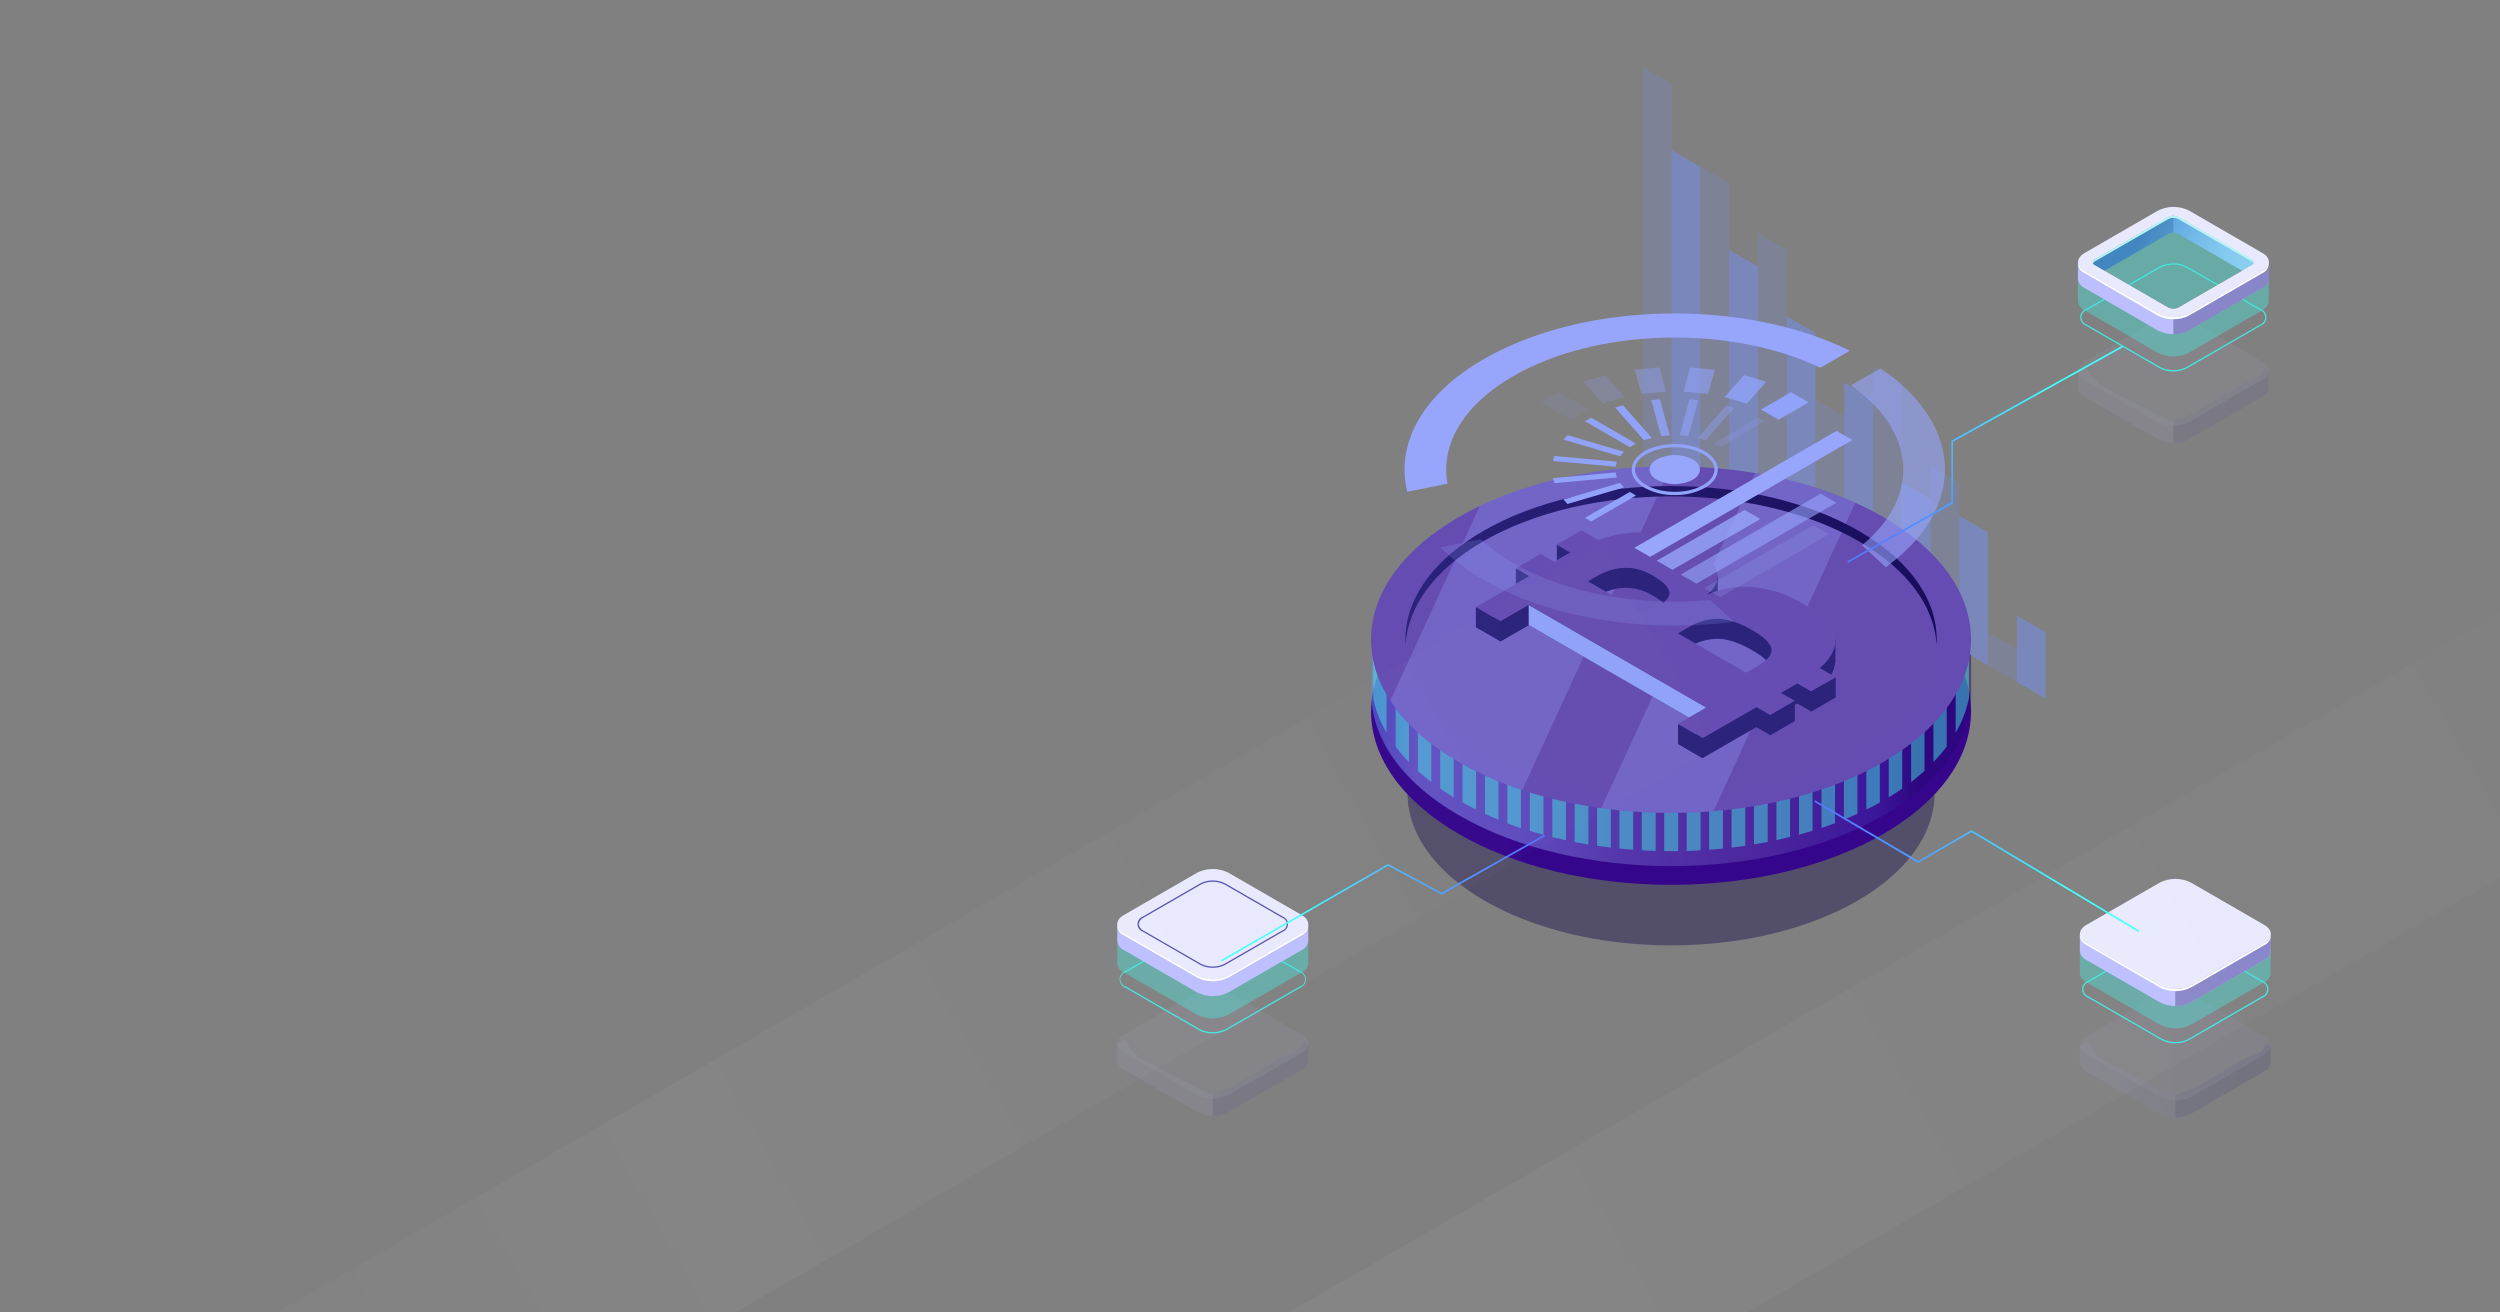 <svg width="1309" height="687" viewBox="0 0 1309 687" fill="none" xmlns="http://www.w3.org/2000/svg">
<rect x="0" y="0" width="1309" height="687" fill="#808080" stroke="none"/>
<path opacity="0.5" d="M1056.02 322.296L1071.09 331.015V365.83L1056.02 357.126V322.296Z" fill="#758EF5"/>
<path opacity="0.2" d="M1040.96 331.015L1056.02 339.719V357.126L1040.96 348.423V331.015Z" fill="#758EF5"/>
<path opacity="0.5" d="M1025.9 270.059L1040.96 278.778V348.423L1025.9 339.719V270.059Z" fill="#758EF5"/>
<path opacity="0.2" d="M1010.82 243.948L1025.9 252.652V339.719L1010.82 331.015V243.948Z" fill="#758EF5"/>
<path opacity="0.5" d="M995.757 252.652L1010.82 261.355V331.015L995.757 322.296V252.652Z" fill="#758EF5"/>
<path opacity="0.2" d="M980.693 191.711L995.756 200.415V322.296L980.693 313.592V191.711Z" fill="#758EF5"/>
<path opacity="0.5" d="M965.632 200.415L980.694 209.119V313.593L965.632 304.889V200.415Z" fill="#758EF5"/>
<path opacity="0.2" d="M950.569 209.118L965.632 217.822V304.888L950.569 296.185V209.118Z" fill="#758EF5"/>
<path opacity="0.5" d="M935.492 165.585L950.57 174.304V296.186L935.492 287.482V165.585Z" fill="#758EF5"/>
<path opacity="0.2" d="M920.429 122.067L935.491 130.77V287.482L920.429 278.762V122.067Z" fill="#758EF5"/>
<path opacity="0.5" d="M905.366 130.771L920.429 139.474V278.763L905.366 270.059V130.771Z" fill="#758EF5"/>
<path opacity="0.2" d="M890.304 87.237L905.366 95.94V270.059L890.304 261.355V87.237Z" fill="#758EF5"/>
<path opacity="0.5" d="M875.225 78.533L890.303 87.237V261.355L875.225 252.652V78.533Z" fill="#758EF5"/>
<path opacity="0.2" d="M860.163 35L875.226 43.704V252.652L860.163 243.948V35Z" fill="#758EF5"/>
<path opacity="0.4" d="M874.96 495C951.176 495 1012.96 459.296 1012.96 415.254C1012.96 371.211 951.176 335.507 874.96 335.507C798.744 335.507 736.959 371.211 736.959 415.254C736.959 459.296 798.744 495 874.96 495Z" fill="#0F054C"/>
<path d="M874.961 463.294C961.708 463.294 1032.03 422.657 1032.03 372.528C1032.03 322.399 961.708 281.762 874.961 281.762C788.213 281.762 717.891 322.399 717.891 372.528C717.891 422.657 788.213 463.294 874.961 463.294Z" fill="url(#paint0_linear_1_535)"/>
<path opacity="0.48" d="M1032.05 342.641H1028.16C1021.86 326.477 1007.82 311.106 986.036 298.533C924.699 263.081 825.239 263.081 763.979 298.533C743.404 310.422 729.817 324.783 722.969 339.968H718.046V360.095C716.82 384.201 732.131 408.54 763.979 426.926C825.317 462.362 924.776 462.362 986.114 426.926C1016.78 409.192 1032.12 385.972 1032.12 362.737L1032.05 342.641Z" fill="url(#paint1_linear_1_535)"/>
<path opacity="0.48" d="M1028.17 334.838C1027.95 334.279 1027.71 333.719 1027.47 333.16V319.933H1019.24V318.985C1017.09 316.098 1014.75 313.351 1012.25 310.764V319.933H1007.59V306.21C1005.41 304.22 1003.07 302.272 1000.57 300.366V319.965H995.913V296.884C993.661 295.33 991.254 293.776 988.863 292.315V319.887H984.204V289.58C981.906 288.285 979.551 287.041 977.139 285.85V319.887H972.48V283.689C970.151 282.653 967.791 281.617 965.399 280.581V319.887H960.741V288.103H953.644V319.933H948.986V296.884H941.858V319.98H937.2V305.619H930.057V319.98H925.491V314.369H918.395V319.98H831.653V314.369H824.479V319.98H819.913V305.619H812.801V319.98H808.143V296.884H801.015V319.98H796.357V288.103H789.26V319.933H784.602V280.596C782.21 281.57 779.85 282.606 777.521 283.705V319.98H772.862V285.865C770.455 287.062 768.095 288.29 765.797 289.58V319.933H761.138V292.315C758.685 293.786 756.335 295.304 754.088 296.869V319.933H749.43V300.288C746.93 302.184 744.6 304.143 742.411 306.132V319.933H737.752V310.608C735.258 313.199 732.925 315.939 730.764 318.814V319.856H722.534V332.056H719.041V365.798C720.403 372.098 722.756 378.142 726.013 383.703V362.674H730.764V390.914C732.916 393.791 735.25 396.527 737.752 399.105V362.674H742.411V403.674C744.6 405.648 746.945 407.607 749.43 409.503V362.674H754.088V412.922C756.345 414.476 758.695 415.999 761.138 417.491V362.674H765.797V420.18C768.095 421.455 770.45 422.693 772.862 423.895V362.674H777.521V426.133C779.85 427.169 782.21 428.205 784.602 429.241V362.721H789.26V431.106C791.589 431.992 793.919 432.831 796.357 433.64V362.674H801.015V435.007C803.376 435.738 805.674 436.422 808.143 437.074V362.674H812.801V438.318C815.162 438.893 817.537 439.452 819.944 439.965V362.721H824.51V440.913C826.886 441.38 829.277 441.799 831.684 442.203V362.674H836.234V442.856C838.61 443.214 841.016 443.524 843.423 443.82V362.674H847.942V444.317C850.334 444.55 852.74 444.752 855.163 444.939V362.674H859.651V445.234C862.073 445.358 864.48 445.467 866.902 445.545V362.674H871.375V445.638C873.818 445.638 876.256 445.638 878.688 445.638V362.674H883.161V445.545C885.583 445.545 887.99 445.358 890.412 445.234V362.674H894.9V444.939C897.323 444.752 899.729 444.55 902.121 444.301V362.674H906.64V443.804C909.047 443.524 911.453 443.198 913.829 442.856V362.674H918.395V442.141C920.802 441.753 923.193 441.317 925.569 440.851V362.674H930.134V439.872C932.541 439.344 934.917 438.8 937.277 438.209V362.674H941.936V437.059C944.327 436.406 946.703 435.707 949.063 434.992V362.674H953.722V433.5C956.113 432.707 958.489 431.945 960.818 430.982V362.674H965.477V429.163C967.868 428.184 970.229 427.174 972.558 426.055V362.674H977.216V423.895C979.629 422.693 981.984 421.455 984.282 420.18V362.674H988.94V417.46C991.394 415.968 993.744 414.44 995.99 412.875V362.674H1000.65V409.456C1003.13 407.539 1005.47 405.591 1007.67 403.612V362.674H1012.33V399.058C1014.83 396.474 1017.17 393.728 1019.31 390.837V362.674H1023.99V383.641C1027.27 378.031 1029.63 371.927 1030.96 365.565V334.854L1028.17 334.838Z" fill="url(#paint2_linear_1_535)"/>
<path d="M874.961 425.636C961.708 425.636 1032.03 384.998 1032.03 334.87C1032.03 284.741 961.708 244.104 874.961 244.104C788.213 244.104 717.891 284.741 717.891 334.87C717.891 384.998 788.213 425.636 874.961 425.636Z" fill="url(#paint3_linear_1_535)"/>
<path opacity="0.3" d="M875.023 244.041C839.432 244.041 803.841 250.989 774.865 264.868L728 366.824C735.64 378.558 747.581 389.547 763.902 398.981C774.434 404.983 785.554 409.889 797.086 413.621L875.023 244.041Z" fill="#91A2FA"/>
<path opacity="0.3" d="M919.03 247.74L838.406 423.149C857.889 425.797 877.602 426.318 897.197 424.703L971.407 263.236C954.679 255.858 937.078 250.65 919.03 247.74Z" fill="#91A2FA"/>
<g opacity="0.05">
<path opacity="0.05" d="M874.961 415.254C951.786 415.254 1014.06 379.265 1014.06 334.87C1014.06 290.475 951.786 254.486 874.961 254.486C798.136 254.486 735.857 290.475 735.857 334.87C735.857 379.265 798.136 415.254 874.961 415.254Z" fill="url(#paint4_linear_1_535)"/>
<g opacity="0.05">
<path opacity="0.05" d="M626.491 334.528L625 333.658L867.337 193.623L868.828 194.493L626.491 334.528Z" fill="#91A2FA"/>
<path opacity="0.05" d="M630.761 336.983L629.27 336.128L871.607 196.094L873.098 196.949L630.761 336.983Z" fill="#91A2FA"/>
<path opacity="0.05" d="M635.032 339.455L633.541 338.6L875.878 198.566L877.369 199.42L635.032 339.455Z" fill="#91A2FA"/>
<path opacity="0.05" d="M639.302 341.926L637.811 341.071L880.148 201.037L881.639 201.891L639.302 341.926Z" fill="#91A2FA"/>
<path opacity="0.05" d="M643.572 344.397L642.082 343.527L884.418 203.492L885.909 204.363L643.572 344.397Z" fill="#91A2FA"/>
<path opacity="0.05" d="M647.842 346.853L646.352 345.998L888.688 205.963L890.179 206.818L647.842 346.853Z" fill="#91A2FA"/>
<path opacity="0.05" d="M652.113 349.324L650.622 348.469L892.959 208.434L894.434 209.289L652.113 349.324Z" fill="#91A2FA"/>
<path opacity="0.05" d="M656.383 351.795L654.893 350.94L897.229 210.906L898.705 211.761L656.383 351.795Z" fill="#91A2FA"/>
<path opacity="0.05" d="M660.653 354.267L659.163 353.396L901.499 213.362L902.975 214.217L660.653 354.267Z" fill="#91A2FA"/>
<path opacity="0.05" d="M664.924 356.722L663.433 355.867L905.77 215.833L907.245 216.688L664.924 356.722Z" fill="#91A2FA"/>
<path opacity="0.05" d="M669.178 359.193L667.703 358.338L910.04 218.304L911.515 219.159L669.178 359.193Z" fill="#91A2FA"/>
<path opacity="0.05" d="M673.449 361.664L671.974 360.81L914.311 220.775L915.786 221.63L673.449 361.664Z" fill="#91A2FA"/>
<path opacity="0.05" d="M677.719 364.12L676.244 363.265L918.581 223.23L920.056 224.085L677.719 364.12Z" fill="#91A2FA"/>
<path opacity="0.05" d="M681.99 366.591L680.515 365.736L922.852 225.702L924.327 226.557L681.99 366.591Z" fill="#91A2FA"/>
<path opacity="0.05" d="M686.26 369.062L684.785 368.207L927.122 228.173L928.597 229.028L686.26 369.062Z" fill="#91A2FA"/>
<path opacity="0.05" d="M690.531 371.533L689.04 370.679L931.377 230.629L932.868 231.499L690.531 371.533Z" fill="#91A2FA"/>
<path opacity="0.05" d="M694.801 374.005L693.31 373.135L935.647 233.1L937.138 233.955L694.801 374.005Z" fill="#91A2FA"/>
<path opacity="0.05" d="M699.071 376.461L697.581 375.606L939.917 235.572L941.408 236.426L699.071 376.461Z" fill="#91A2FA"/>
<path opacity="0.05" d="M703.341 378.932L701.851 378.077L944.187 238.042L945.678 238.897L703.341 378.932Z" fill="#91A2FA"/>
<path opacity="0.05" d="M707.612 381.403L706.121 380.533L948.458 240.498L949.949 241.368L707.612 381.403Z" fill="#91A2FA"/>
<path opacity="0.05" d="M711.882 383.858L710.392 383.003L952.728 242.969L954.219 243.824L711.882 383.858Z" fill="#91A2FA"/>
<path opacity="0.05" d="M716.152 386.33L714.662 385.475L956.998 245.44L958.489 246.295L716.152 386.33Z" fill="#91A2FA"/>
<path opacity="0.05" d="M720.423 388.801L718.932 387.946L961.269 247.912L962.76 248.767L720.423 388.801Z" fill="#91A2FA"/>
<path opacity="0.05" d="M724.693 391.272L723.202 390.417L965.539 250.367L967.03 251.238L724.693 391.272Z" fill="#91A2FA"/>
<path opacity="0.05" d="M728.963 393.727L727.473 392.873L969.81 252.838L971.3 253.693L728.963 393.727Z" fill="#91A2FA"/>
<path opacity="0.05" d="M733.234 396.198L731.743 395.344L974.08 255.309L975.555 256.164L733.234 396.198Z" fill="#91A2FA"/>
<path opacity="0.05" d="M737.504 398.67L736.014 397.815L978.351 257.781L979.826 258.635L737.504 398.67Z" fill="#91A2FA"/>
<path opacity="0.05" d="M741.759 401.141L740.284 400.271L982.621 260.236L984.096 261.107L741.759 401.141Z" fill="#91A2FA"/>
<path opacity="0.05" d="M746.029 403.597L744.554 402.742L986.891 262.708L988.366 263.562L746.029 403.597Z" fill="#91A2FA"/>
<path opacity="0.05" d="M750.299 406.068L748.824 405.213L991.161 265.178L992.636 266.033L750.299 406.068Z" fill="#91A2FA"/>
<path opacity="0.05" d="M754.57 408.539L753.095 407.684L995.432 267.649L996.907 268.504L754.57 408.539Z" fill="#91A2FA"/>
<path opacity="0.05" d="M758.84 411.01L757.365 410.14L999.702 270.106L1001.18 270.961L758.84 411.01Z" fill="#91A2FA"/>
<path opacity="0.05" d="M763.11 413.466L761.635 412.611L1003.96 272.577L1005.45 273.431L763.11 413.466Z" fill="#91A2FA"/>
<path opacity="0.05" d="M767.38 415.937L765.905 415.083L1008.24 275.048L1009.72 275.903L767.38 415.937Z" fill="#91A2FA"/>
<path opacity="0.05" d="M771.651 418.409L770.176 417.554L1012.5 277.504L1013.99 278.374L771.651 418.409Z" fill="#91A2FA"/>
<path opacity="0.05" d="M775.921 420.88L774.446 420.009L1016.77 279.975L1018.26 280.845L775.921 420.88Z" fill="#91A2FA"/>
<path opacity="0.05" d="M780.192 423.335L778.701 422.48L1021.04 282.446L1022.53 283.301L780.192 423.335Z" fill="#91A2FA"/>
<path opacity="0.05" d="M784.462 425.807L782.972 424.952L1025.31 284.918L1026.8 285.773L784.462 425.807Z" fill="#91A2FA"/>
<path opacity="0.05" d="M788.733 428.278L787.242 427.423L1029.58 287.373L1031.07 288.243L788.733 428.278Z" fill="#91A2FA"/>
<path opacity="0.05" d="M793.002 430.749L791.512 429.879L1033.85 289.844L1035.34 290.715L793.002 430.749Z" fill="#91A2FA"/>
<path opacity="0.05" d="M797.273 433.204L795.782 432.35L1038.12 292.315L1039.61 293.17L797.273 433.204Z" fill="#91A2FA"/>
<path opacity="0.05" d="M801.544 435.675L800.054 434.821L1042.39 294.786L1043.88 295.641L801.544 435.675Z" fill="#91A2FA"/>
<path opacity="0.05" d="M805.814 438.147L804.323 437.293L1046.66 297.258L1048.15 298.113L805.814 438.147Z" fill="#91A2FA"/>
<path opacity="0.05" d="M810.084 440.619L808.594 439.748L1050.93 299.714L1052.42 300.569L810.084 440.619Z" fill="#91A2FA"/>
<path opacity="0.05" d="M814.355 443.074L812.864 442.219L1055.2 302.185L1056.69 303.04L814.355 443.074Z" fill="#91A2FA"/>
<path opacity="0.05" d="M818.626 445.545L817.135 444.69L1059.47 304.656L1060.96 305.511L818.626 445.545Z" fill="#91A2FA"/>
<path opacity="0.05" d="M822.895 448.016L821.404 447.161L1063.74 307.111L1065.23 307.982L822.895 448.016Z" fill="#91A2FA"/>
<path opacity="0.05" d="M827.166 450.472L825.675 449.617L1068.01 309.582L1069.49 310.437L827.166 450.472Z" fill="#91A2FA"/>
<path opacity="0.05" d="M831.436 452.943L829.945 452.089L1072.28 312.054L1073.76 312.909L831.436 452.943Z" fill="#91A2FA"/>
<path opacity="0.05" d="M835.69 455.414L834.215 454.56L1076.55 314.525L1078.03 315.38L835.69 455.414Z" fill="#91A2FA"/>
<path opacity="0.05" d="M839.961 457.886L838.485 457.031L1080.82 316.981L1082.3 317.851L839.961 457.886Z" fill="#91A2FA"/>
<path opacity="0.05" d="M844.232 460.341L842.757 459.486L1085.09 319.452L1086.57 320.307L844.232 460.341Z" fill="#91A2FA"/>
<path opacity="0.05" d="M848.503 462.812L847.027 461.957L1089.36 321.923L1090.84 322.778L848.503 462.812Z" fill="#91A2FA"/>
<path opacity="0.05" d="M852.772 465.284L851.297 464.429L1093.63 324.395L1095.11 325.25L852.772 465.284Z" fill="#91A2FA"/>
<path opacity="0.05" d="M857.042 467.755L855.551 466.885L1097.89 326.851L1099.38 327.721L857.042 467.755Z" fill="#91A2FA"/>
<path opacity="0.05" d="M861.312 470.211L859.821 469.356L1102.16 329.321L1103.65 330.176L861.312 470.211Z" fill="#91A2FA"/>
<path opacity="0.05" d="M865.583 472.681L864.092 471.827L1106.43 331.792L1107.92 332.647L865.583 472.681Z" fill="#91A2FA"/>
<path opacity="0.05" d="M869.852 475.153L868.361 474.298L1110.7 334.264L1112.19 335.118L869.852 475.153Z" fill="#91A2FA"/>
<path opacity="0.05" d="M874.123 477.623L872.632 476.753L1114.97 336.719L1116.46 337.589L874.123 477.623Z" fill="#91A2FA"/>
<path opacity="0.05" d="M878.393 480.08L876.902 479.225L1119.24 339.191L1120.73 340.046L878.393 480.08Z" fill="#91A2FA"/>
<path opacity="0.05" d="M882.663 482.551L881.172 481.696L1123.51 341.662L1125 342.517L882.663 482.551Z" fill="#91A2FA"/>
</g>
</g>
<path d="M776.605 283.441C830.954 252.062 919 252.062 973.334 283.441C999.298 298.455 1012.84 317.913 1013.99 337.574C1015.23 316.111 1001.69 294.414 973.334 278.032C918.985 246.637 830.923 246.637 776.605 278.032C748.25 294.414 734.678 316.111 735.951 337.574C737.1 317.913 750.688 298.439 776.605 283.441Z" fill="url(#paint5_linear_1_535)"/>
<path d="M917.96 317.851C909.677 317.116 901.343 318.512 893.751 321.907C903.068 314.136 900.92 306.194 887.307 298.081L886.297 297.491C881.882 294.858 877.142 292.815 872.198 291.414C867.518 290.049 862.676 289.322 857.803 289.253C853.15 289.283 848.518 289.889 844.013 291.056C841.498 291.699 839.096 292.414 836.808 293.201L828.05 288.134L815.162 295.579L822.367 299.76C821.093 300.444 819.805 301.159 818.485 301.92L813.826 304.656L806.683 300.521L793.794 307.966L800.938 312.1L792.04 317.245L788.561 319.265L787.614 319.794L772.831 328.342L785.72 335.802L800.503 327.254L893.394 380.967L878.595 389.516L891.484 396.96L906.282 388.412L910.708 385.863L919.606 380.719L926.873 384.915L939.762 377.47L935.103 374.813L932.448 373.258L941.004 368.316L948.271 372.512L961.16 365.068L956.501 362.41L952.806 360.265C957.883 355.836 960.57 351.36 960.912 346.852C961.284 340.117 955.694 333.383 944.141 326.648L943.364 326.181C935.589 321.617 926.926 318.776 917.96 317.851ZM831.435 314.836L835.581 312.427C845.851 306.5 855.686 306.241 865.086 311.65C870.583 314.758 873.564 317.726 874.076 320.353C874.589 322.98 872.011 325.933 866.312 329.197L861.297 332.087L831.435 314.836ZM914.233 362.674L878.564 342.112L883.72 339.128C888.621 336.02 894.316 334.401 900.118 334.465C905.232 334.714 911.133 336.786 917.82 340.682C923.783 344.133 927.003 347.319 927.479 350.241C927.96 353.162 925.351 356.271 919.715 359.566L914.233 362.674Z" fill="url(#paint6_linear_1_535)"/>
<path d="M793.717 297.506V305.775L800.86 301.641L793.717 297.506Z" fill="url(#paint7_linear_1_535)"/>
<path d="M815.161 285.119V293.388L822.366 289.3L815.161 285.119Z" fill="url(#paint8_linear_1_535)"/>
<path d="M899.45 301.656V311.478L892.99 307.515L899.45 301.656Z" fill="url(#paint9_linear_1_535)"/>
<path d="M960.99 334.87V346.868L951.3 340.869L960.99 334.87Z" fill="url(#paint10_linear_1_535)"/>
<path d="M917.96 307.391C909.677 306.657 901.343 308.053 893.751 311.448C903.068 303.677 900.92 295.73 887.307 287.606L886.297 287.031C881.882 284.399 877.142 282.356 872.198 280.954C867.52 279.582 862.677 278.855 857.803 278.794C853.15 278.824 848.518 279.429 844.013 280.597C841.498 281.229 839.096 281.944 836.808 282.742L828.05 277.675L815.162 285.119L822.367 289.3C821.093 289.984 819.805 290.699 818.485 291.461L813.826 294.196L806.683 290.062L793.794 297.507L800.938 301.641L792.04 306.785L788.561 308.79L787.614 309.334L772.831 317.882L785.72 325.342L800.503 316.794L893.472 370.508L878.673 379.056L891.562 386.501L906.36 377.953L910.786 375.404L919.684 370.259L926.951 374.456L939.839 367.011L935.181 364.353L932.526 362.799L941.082 357.857L948.349 362.053L961.238 354.608L956.579 351.951L952.883 349.806C957.961 345.376 960.648 340.9 960.989 336.393C961.362 329.658 955.772 322.923 944.218 316.188L943.442 315.737C935.648 311.15 926.956 308.303 917.96 307.391ZM831.435 304.376L835.581 301.967C845.851 296.04 855.686 295.781 865.086 301.19C870.583 304.298 873.564 307.267 874.077 309.894C874.589 312.52 872.011 315.473 866.312 318.737L861.297 321.628L831.435 304.376ZM914.233 352.215L878.626 331.653L883.782 328.668C888.683 325.561 894.378 323.941 900.18 324.006C905.294 324.255 911.195 326.327 917.882 330.223C923.845 333.673 927.065 336.859 927.541 339.781C928.022 342.703 925.414 345.811 919.777 349.106L914.233 352.215Z" fill="url(#paint11_linear_1_535)"/>
<path d="M961.206 354.624V365.083L948.317 372.528V362.068L961.206 354.624Z" fill="url(#paint12_linear_1_535)"/>
<path d="M939.762 367.011V377.471L926.873 384.915V374.455L939.762 367.011Z" fill="url(#paint13_linear_1_535)"/>
<path d="M891.498 386.501V396.961L878.594 389.516V379.056L891.498 386.501Z" fill="url(#paint14_linear_1_535)"/>
<path d="M772.754 317.882V328.357L785.643 335.802V325.342L772.754 317.882Z" fill="url(#paint15_linear_1_535)"/>
<path d="M800.425 327.254V316.794L785.642 325.342V335.802L800.425 327.254Z" fill="url(#paint16_linear_1_535)"/>
<path d="M800.424 316.794V327.254L884.34 375.745L893.393 370.508L800.424 316.794Z" fill="url(#paint17_linear_1_535)"/>
<path d="M876.887 259.226C871.404 259.34 865.983 258.045 861.141 255.465C856.762 252.947 854.355 249.528 854.355 245.86C854.355 242.192 856.762 238.788 861.141 236.255C869.822 231.25 883.953 231.25 892.649 236.255C897.012 238.788 899.419 242.208 899.419 245.86C899.419 249.512 897.012 252.947 892.649 255.465C887.802 258.045 882.376 259.34 876.887 259.226ZM876.887 234.203C871.702 234.108 866.578 235.333 861.995 237.762C858.191 239.969 856.095 242.845 856.095 245.86C856.095 248.875 858.191 251.766 862.011 253.973C870.21 258.713 883.564 258.713 891.779 253.973C895.583 251.766 897.695 248.891 897.695 245.86C897.695 242.829 895.583 239.969 891.779 237.762C887.197 235.331 882.072 234.106 876.887 234.203Z" fill="#91A2FA"/>
<path d="M886.22 251.253C883.334 252.722 880.142 253.487 876.903 253.487C873.665 253.487 870.473 252.722 867.586 251.253C862.431 248.284 862.431 243.482 867.586 240.482C870.473 239.014 873.665 238.248 876.903 238.248C880.142 238.248 883.334 239.014 886.22 240.482C891.36 243.451 891.36 248.284 886.22 251.253Z" fill="#97A6FC"/>
<path d="M931.282 219.764L922.043 214.433L937.773 205.341L947.028 210.672L931.282 219.764Z" fill="#91A2FA"/>
<path opacity="0.8" d="M914.667 211.341L903.021 207.906L913.13 196.452L924.776 199.886L914.667 211.341Z" fill="#91A2FA"/>
<path opacity="0.6" d="M894.357 206.274L881.453 205.093L884.931 192.395L897.836 193.576L894.357 206.274Z" fill="#91A2FA"/>
<path opacity="0.4" d="M872.337 205.093L859.417 206.274L855.938 193.576L868.843 192.395L872.337 205.093Z" fill="#91A2FA"/>
<path opacity="0.2" d="M850.753 207.906L839.106 211.341L829.013 199.871L840.643 196.452L850.753 207.906Z" fill="#91A2FA"/>
<path opacity="0.1" d="M831.73 214.433L822.49 219.764L806.76 210.672L815.999 205.341L831.73 214.433Z" fill="#91A2FA"/>
<path opacity="0.2" d="M900.444 234.141L897.198 232.26L920.677 218.692L923.923 220.572L900.444 234.141Z" fill="#91A2FA"/>
<path opacity="0.4" d="M893.006 230.504L888.922 229.292L904 212.195L908.084 213.408L893.006 230.504Z" fill="#91A2FA"/>
<path opacity="0.6" d="M884.015 228.375L879.48 227.955L884.667 209.01L889.201 209.429L884.015 228.375Z" fill="#91A2FA"/>
<path opacity="0.8" d="M874.31 227.955L869.775 228.375L864.573 209.429L869.108 209.01L874.31 227.955Z" fill="#91A2FA"/>
<path d="M864.853 229.292L860.769 230.504L845.69 213.408L849.79 212.195L864.853 229.292Z" fill="#91A2FA"/>
<path d="M856.591 232.26L853.345 234.141L829.866 220.572L833.112 218.692L856.591 232.26Z" fill="#91A2FA"/>
<path d="M850.302 236.55L848.221 238.912L818.64 230.193L820.72 227.831L850.302 236.55Z" fill="#91A2FA"/>
<path d="M846.621 241.756L845.906 244.367L813.11 241.368L813.825 238.741L846.621 241.756Z" fill="#91A2FA"/>
<path d="M845.906 247.352L846.621 249.978L813.825 252.978L813.11 250.351L845.906 247.352Z" fill="#91A2FA"/>
<path d="M848.221 252.823L850.302 255.185L820.72 263.889L818.64 261.526L848.221 252.823Z" fill="#91A2FA"/>
<path d="M853.345 257.594L856.591 259.475L833.112 273.043L829.866 271.162L853.345 257.594Z" fill="#91A2FA"/>
<path opacity="0.6" d="M969.11 201.813C1003.63 225.872 1005.56 260.267 974.934 285.507L987.356 296.962C1029.61 266.531 1028.68 222.717 984.608 192.83L969.11 201.813Z" fill="#97A6FC"/>
<path opacity="0.2" d="M895.568 314.168C859.061 317.478 820.395 311.059 792.273 294.771C786.132 291.279 780.403 287.109 775.192 282.338L754.12 286.534C760.899 293.206 768.527 298.954 776.807 303.63C812.382 324.177 862.213 331.482 907.898 325.56L895.568 314.168Z" fill="#91A2FA"/>
<path d="M736.852 257.47L757.924 253.274C754.197 233.193 765.688 212.351 792.273 196.964C836.311 171.522 906.112 170.061 953.132 192.566L968.583 183.645C913.006 156.229 829.401 157.689 776.853 188.059C744.103 206.974 730.78 232.867 736.852 257.47Z" fill="#97A6FC"/>
<path d="M863.983 291.585L855.737 286.829L961.61 225.64L969.856 230.396L863.983 291.585Z" fill="#97A6FC"/>
<path opacity="0.8" d="M875.691 298.361L867.445 293.59L913.472 266.997L921.717 271.768L875.691 298.361Z" fill="#97A6FC"/>
<path opacity="0.6" d="M888.223 305.604L879.978 300.832L953.241 258.511L961.486 263.267L888.223 305.604Z" fill="#97A6FC"/>
<path opacity="0.2" d="M900.568 312.722L892.307 307.966L949.343 275.017L957.588 279.773L900.568 312.722Z" fill="#97A6FC"/>
<g opacity="0.3">
<path opacity="0.3" d="M1188.93 556.146V547.437L1186.54 546.095C1185.86 550.197 1181.03 552.919 1176.97 553.482L1149.43 569.598L1137.42 573.933L1099.05 554.124L1099.94 553.619C1096.66 552.083 1094.89 548.584 1093.12 545.376L1090.54 546.912L1089 547.359V556.282C1089.1 557.296 1089.47 558.266 1090.06 559.095C1090.66 559.924 1091.46 560.583 1092.38 561.006L1130.88 583.206C1133.41 584.481 1136.2 585.146 1139.04 585.146C1141.87 585.146 1144.67 584.481 1147.2 583.206L1185.63 561.006C1186.54 560.588 1187.33 559.943 1187.92 559.133C1188.51 558.323 1188.88 557.374 1188.99 556.379C1189 556.302 1189 556.223 1188.99 556.146H1188.93Z" fill="url(#paint18_linear_1_535)"/>
<path opacity="0.3" d="M1176.96 553.482L1149.43 569.598L1138.98 573.37V585.15C1141.82 585.209 1144.63 584.54 1147.14 583.206L1185.57 561.006C1186.48 560.588 1187.27 559.943 1187.86 559.133C1188.45 558.323 1188.82 557.374 1188.93 556.379C1188.94 556.302 1188.94 556.223 1188.93 556.146V547.437L1186.74 546.212H1186.5C1185.77 550.255 1180.99 552.841 1176.96 553.482Z" fill="#0F054C"/>
<path opacity="0.3" d="M1130.88 574.342L1092.44 552.141C1087.93 549.556 1087.93 545.318 1092.44 542.713L1130.88 520.512C1133.41 519.237 1136.2 518.573 1139.04 518.573C1141.87 518.573 1144.67 519.237 1147.2 520.512L1185.63 542.713C1190.12 545.318 1190.12 549.556 1185.63 552.141L1147.2 574.342C1144.67 575.626 1141.87 576.295 1139.04 576.295C1136.2 576.295 1133.4 575.626 1130.88 574.342Z" fill="url(#paint19_linear_1_535)"/>
<g opacity="0.3">
<path opacity="0.3" d="M1130.88 574.342L1092.44 552.141C1087.93 549.556 1087.93 545.318 1092.44 542.713L1130.88 520.512C1133.41 519.237 1136.2 518.573 1139.04 518.573C1141.87 518.573 1144.67 519.237 1147.2 520.512L1185.63 542.713C1190.12 545.318 1190.12 549.556 1185.63 552.141L1147.2 574.342C1144.67 575.626 1141.87 576.295 1139.04 576.295C1136.2 576.295 1133.4 575.626 1130.88 574.342Z" fill="#0F054C"/>
</g>
</g>
<path d="M1138.98 546.29C1136.45 546.335 1133.96 545.74 1131.73 544.56L1093.3 522.359C1092.39 522.04 1091.6 521.447 1091.05 520.662C1090.49 519.877 1090.19 518.938 1090.19 517.975C1090.19 517.013 1090.49 516.074 1091.05 515.289C1091.6 514.504 1092.39 513.91 1093.3 513.592L1131.73 491.391C1133.97 490.26 1136.45 489.67 1138.97 489.67C1141.48 489.67 1143.96 490.26 1146.21 491.391L1184.66 513.592C1185.57 513.91 1186.35 514.504 1186.91 515.289C1187.47 516.074 1187.76 517.013 1187.76 517.975C1187.76 518.938 1187.47 519.877 1186.91 520.662C1186.35 521.447 1185.57 522.04 1184.66 522.359L1146.23 544.56C1143.99 545.74 1141.5 546.335 1138.98 546.29ZM1138.98 490.341C1136.57 490.293 1134.19 490.855 1132.06 491.974L1093.63 514.175C1092.83 514.44 1092.13 514.95 1091.64 515.632C1091.15 516.314 1090.88 517.134 1090.88 517.975C1090.88 518.817 1091.15 519.636 1091.64 520.319C1092.13 521.001 1092.83 521.511 1093.63 521.776L1132.06 543.976C1134.2 545.059 1136.57 545.624 1138.97 545.624C1141.37 545.624 1143.73 545.059 1145.88 543.976L1184.31 521.737C1185.11 521.472 1185.8 520.962 1186.29 520.28C1186.79 519.598 1187.05 518.778 1187.05 517.936C1187.05 517.095 1186.79 516.275 1186.29 515.593C1185.8 514.911 1185.11 514.401 1184.31 514.136L1145.88 491.935C1143.75 490.832 1141.37 490.283 1138.98 490.341Z" fill="#42E8E0"/>
<path opacity="0.4" d="M1188.93 509.451V496.29L1186.54 494.949C1185.86 499.07 1181.03 501.772 1176.97 502.336L1149.43 518.452L1137.42 522.787L1099.05 502.977L1099.94 502.472C1096.66 500.936 1094.89 497.437 1093.12 494.229L1090.54 495.765L1089 496.212V509.587C1089.1 510.601 1089.47 511.571 1090.06 512.4C1090.66 513.229 1091.46 513.888 1092.38 514.311L1130.88 536.511C1133.4 537.795 1136.2 538.465 1139.04 538.465C1141.87 538.465 1144.67 537.795 1147.2 536.511L1185.63 514.311C1186.54 513.893 1187.33 513.248 1187.92 512.438C1188.51 511.628 1188.88 510.679 1188.99 509.684C1189 509.607 1189 509.528 1188.99 509.451H1188.93Z" fill="#42E8E0"/>
<path d="M1188.93 497.748V489.039L1186.54 487.697C1185.86 491.819 1181.03 494.521 1176.97 495.085L1149.43 511.2L1137.42 515.535L1099.05 495.726L1099.94 495.221C1096.66 493.685 1094.89 490.186 1093.12 486.978L1090.54 488.533L1089 488.961V497.884C1089.1 498.898 1089.47 499.868 1090.06 500.697C1090.66 501.526 1091.46 502.185 1092.38 502.608L1130.88 524.808C1133.4 526.092 1136.2 526.762 1139.04 526.762C1141.87 526.762 1144.67 526.092 1147.2 524.808L1185.63 502.608C1186.54 502.19 1187.33 501.545 1187.92 500.735C1188.51 499.925 1188.88 498.976 1188.99 497.981C1189 497.904 1189 497.825 1188.99 497.748H1188.93Z" fill="url(#paint20_linear_1_535)"/>
<path opacity="0.3" d="M1176.96 495.084L1149.43 511.2L1138.98 514.971V526.752C1141.82 526.81 1144.63 526.141 1147.14 524.808L1185.57 502.607C1186.48 502.19 1187.27 501.545 1187.86 500.735C1188.45 499.924 1188.82 498.976 1188.93 497.981C1188.94 497.903 1188.94 497.825 1188.93 497.747V489.038L1186.74 487.813H1186.5C1185.77 491.857 1180.99 494.52 1176.96 495.084Z" fill="#0F054C"/>
<path d="M1130.88 515.904L1092.44 493.704C1087.93 491.099 1087.93 486.861 1092.44 484.275L1130.88 462.133C1133.4 460.849 1136.2 460.18 1139.04 460.18C1141.87 460.18 1144.67 460.849 1147.2 462.133L1185.63 484.334C1190.12 486.919 1190.12 491.157 1185.63 493.762L1147.14 515.904C1144.62 517.17 1141.83 517.829 1139.01 517.829C1136.18 517.829 1133.4 517.17 1130.88 515.904Z" fill="url(#paint21_linear_1_535)"/>
<path d="M1185.57 493.763L1147.14 515.905C1144.61 517.18 1141.81 517.844 1138.98 517.844C1136.14 517.844 1133.35 517.18 1130.82 515.905L1092.38 493.705C1091.54 493.309 1090.81 492.727 1090.23 492.002C1089.65 491.278 1089.24 490.43 1089.04 489.525C1088.77 491.469 1089.89 493.413 1092.38 494.774L1130.87 517.033C1133.4 518.317 1136.2 518.986 1139.04 518.986C1141.87 518.986 1144.67 518.317 1147.2 517.033L1185.63 494.832C1186.66 494.405 1187.53 493.672 1188.12 492.733C1188.72 491.794 1189.01 490.694 1188.95 489.583C1188.75 490.492 1188.33 491.341 1187.75 492.066C1187.16 492.79 1186.42 493.371 1185.57 493.763Z" fill="white"/>
<path d="M1119.68 488L1032.25 435.683L1004.46 451.718H1004.13L950 419.81L950.323 419L1004.46 450.746L1032.25 434.711L1032.9 435.035L1120 487.19L1119.68 488Z" fill="url(#paint22_linear_1_535)"/>
<g opacity="0.3">
<path opacity="0.3" d="M685 555.204V546.494L682.589 545.153C681.909 549.274 677.068 551.977 673.024 552.54L645.459 568.656L633.445 572.991L595.051 553.182L595.945 552.676C592.659 551.141 590.89 547.641 589.121 544.434L586.536 545.989L585 546.417V555.34C585.102 556.354 585.468 557.324 586.061 558.153C586.655 558.982 587.455 559.641 588.383 560.064L626.835 582.264C629.365 583.548 632.162 584.218 635 584.218C637.837 584.218 640.634 583.548 643.165 582.264L681.617 560.064C682.531 559.649 683.323 559.005 683.916 558.194C684.508 557.384 684.882 556.434 685 555.437C685 555.437 685 555.281 685 555.204Z" fill="url(#paint23_linear_1_535)"/>
<path opacity="0.3" d="M673.024 552.578L645.458 568.694L634.999 572.466V584.246C637.842 584.305 640.653 583.636 643.164 582.302L681.616 560.102C682.531 559.687 683.323 559.043 683.915 558.233C684.508 557.422 684.881 556.472 684.999 555.475C684.999 555.475 684.999 555.319 684.999 555.242V546.533L682.783 545.308H682.55C681.811 549.313 677.029 551.976 673.024 552.578Z" fill="#0F054C"/>
<path opacity="0.3" d="M626.835 573.419L588.383 551.218C583.872 548.613 583.872 544.375 588.383 541.79L626.835 519.531C629.365 518.247 632.162 517.577 635 517.577C637.837 517.577 640.634 518.247 643.165 519.531L681.617 541.731C686.108 544.317 686.108 548.555 681.617 551.16L643.165 573.419C640.632 574.694 637.835 575.358 635 575.358C632.164 575.358 629.368 574.694 626.835 573.419Z" fill="url(#paint24_linear_1_535)"/>
<g opacity="0.3">
<path opacity="0.3" d="M626.835 573.419L588.383 551.218C583.873 548.613 583.873 544.375 588.383 541.79L626.835 519.531C629.365 518.247 632.163 517.577 635 517.577C637.838 517.577 640.635 518.247 643.165 519.531L681.617 541.731C686.108 544.317 686.108 548.555 681.617 551.16L643.165 573.419C640.632 574.694 637.836 575.358 635 575.358C632.164 575.358 629.368 574.694 626.835 573.419Z" fill="#0F054C"/>
</g>
</g>
<path d="M635 541.11C632.474 541.165 629.977 540.569 627.749 539.379L589.296 517.179C588.395 516.856 587.615 516.262 587.064 515.479C586.513 514.696 586.217 513.762 586.217 512.805C586.217 511.847 586.513 510.913 587.064 510.13C587.615 509.347 588.395 508.754 589.296 508.431L627.749 486.23C629.996 485.09 632.48 484.495 635 484.495C637.52 484.495 640.004 485.09 642.251 486.23L680.703 508.431C681.605 508.754 682.384 509.347 682.936 510.13C683.487 510.913 683.783 511.847 683.783 512.805C683.783 513.762 683.487 514.696 682.936 515.479C682.384 516.262 681.605 516.856 680.703 517.179L642.251 539.379C640.022 540.569 637.525 541.165 635 541.11ZM628.079 538.796C630.222 539.879 632.589 540.444 634.99 540.444C637.391 540.444 639.758 539.879 641.901 538.796L680.353 516.596C681.212 516.4 681.979 515.918 682.529 515.229C683.078 514.541 683.377 513.686 683.377 512.805C683.377 511.924 683.078 511.069 682.529 510.38C681.979 509.691 681.212 509.21 680.353 509.014L641.901 486.814C639.761 485.721 637.393 485.152 634.99 485.152C632.587 485.152 630.219 485.721 628.079 486.814L589.627 509.014C588.768 509.21 588.001 509.691 587.451 510.38C586.902 511.069 586.603 511.924 586.603 512.805C586.603 513.686 586.902 514.541 587.451 515.229C588.001 515.918 588.768 516.4 589.627 516.596L628.079 538.796Z" fill="#42E8E0"/>
<path opacity="0.4" d="M685 504.29V491.11L682.589 489.768C681.909 493.89 677.068 496.592 673.024 497.155L645.458 513.271L633.445 517.587L595.05 497.778L595.945 497.272C592.659 495.736 590.89 492.237 589.121 489.03L586.536 490.585L585 491.012V504.407C585.093 505.421 585.456 506.392 586.051 507.219C586.646 508.046 587.451 508.7 588.383 509.111L626.835 531.312C629.365 532.596 632.162 533.265 635 533.265C637.837 533.265 640.634 532.596 643.165 531.312L681.617 509.111C682.531 508.696 683.323 508.052 683.916 507.242C684.508 506.431 684.882 505.482 685 504.484C685 504.484 685 504.329 685 504.251V504.29Z" fill="#42E8E0"/>
<path d="M685 492.568V483.859L682.589 482.517C681.909 486.638 677.068 489.341 673.024 489.904L645.458 506.02L633.445 510.355L595.05 490.546L595.945 490.04C592.659 488.505 590.89 485.006 589.121 481.817L586.536 483.353L585 483.781V492.723C585.105 493.734 585.472 494.7 586.066 495.525C586.659 496.35 587.458 497.006 588.383 497.428L626.835 519.628C629.365 520.912 632.162 521.582 635 521.582C637.837 521.582 640.634 520.912 643.165 519.628L681.617 497.428C682.531 497.013 683.323 496.369 683.916 495.559C684.508 494.748 684.882 493.798 685 492.801C685 492.801 685 492.645 685 492.568Z" fill="url(#paint25_linear_1_535)"/>
<path d="M626.835 510.783L588.383 488.582C583.872 485.977 583.872 481.739 588.383 479.154L626.835 456.953C629.365 455.669 632.162 455 635 455C637.837 455 640.634 455.669 643.165 456.953L681.617 479.154C686.108 481.759 686.108 485.977 681.617 488.582L643.165 510.783C640.634 512.067 637.837 512.736 635 512.736C632.162 512.736 629.365 512.067 626.835 510.783Z" fill="url(#paint26_linear_1_535)"/>
<path d="M635 506.739C632.719 506.79 630.463 506.255 628.449 505.184L598.414 487.843C597.593 487.552 596.882 487.013 596.379 486.301C595.876 485.589 595.607 484.739 595.607 483.868C595.607 482.996 595.876 482.146 596.379 481.434C596.882 480.723 597.593 480.184 598.414 479.892L628.449 462.552C630.478 461.518 632.723 460.978 635 460.978C637.277 460.978 639.522 461.518 641.551 462.552L671.586 479.892C672.408 480.184 673.118 480.723 673.621 481.434C674.124 482.146 674.394 482.996 674.394 483.868C674.394 484.739 674.124 485.589 673.621 486.301C673.118 487.013 672.408 487.552 671.586 487.843L641.551 505.184C639.537 506.255 637.281 506.79 635 506.739ZM628.779 504.601C630.704 505.579 632.832 506.089 634.99 506.089C637.149 506.089 639.277 505.579 641.201 504.601L671.256 487.26C671.977 487.032 672.607 486.581 673.054 485.971C673.501 485.361 673.742 484.624 673.742 483.868C673.742 483.112 673.501 482.375 673.054 481.765C672.607 481.155 671.977 480.703 671.256 480.476L641.201 463.154C639.277 462.176 637.149 461.666 634.99 461.666C632.832 461.666 630.704 462.176 628.779 463.154L598.744 480.495C598.069 480.789 597.485 481.257 597.051 481.851C596.617 482.446 596.349 483.145 596.276 483.878C596.352 484.612 596.62 485.312 597.054 485.91C597.487 486.507 598.07 486.979 598.744 487.28L628.779 504.601Z" fill="#5351AF"/>
<path d="M681.617 488.583L643.164 510.783C640.634 512.067 637.837 512.737 634.999 512.737C632.162 512.737 629.365 512.067 626.835 510.783L588.382 488.583C587.543 488.187 586.806 487.605 586.226 486.88C585.647 486.156 585.24 485.309 585.039 484.403C584.994 485.517 585.29 486.618 585.888 487.559C586.485 488.501 587.355 489.237 588.382 489.671L626.835 511.872C629.367 513.147 632.164 513.811 634.999 513.811C637.835 513.811 640.631 513.147 643.164 511.872L681.617 489.671C682.643 489.239 683.512 488.502 684.107 487.56C684.701 486.618 684.992 485.516 684.941 484.403C684.742 485.307 684.34 486.154 683.763 486.878C683.187 487.603 682.453 488.186 681.617 488.583Z" fill="white"/>
<path d="M639.709 503.441L726.839 453.308L754.723 468.352L755.046 468.35L809.002 437.768L808.674 437.002L754.718 467.43L726.834 452.386L726.189 452.697L639.382 502.675L639.709 503.441Z" fill="url(#paint27_linear_1_535)"/>
<g opacity="0.3">
<path opacity="0.3" d="M1187.9 202.896V194.187L1185.5 192.845C1184.82 196.947 1179.98 199.669 1175.94 200.232L1148.4 216.329L1136.4 220.683L1098.04 200.874L1098.93 200.349C1095.65 198.833 1093.88 195.314 1092.12 192.126L1089.53 193.662L1088 194.089V203.032C1088.09 204.047 1088.45 205.019 1089.05 205.846C1089.64 206.674 1090.45 207.326 1091.38 207.736L1129.79 229.937C1132.32 231.221 1135.12 231.89 1137.95 231.89C1140.79 231.89 1143.58 231.221 1146.11 229.937L1184.52 207.736C1185.44 207.322 1186.23 206.678 1186.82 205.867C1187.41 205.057 1187.79 204.107 1187.9 203.11V202.896Z" fill="url(#paint28_linear_1_535)"/>
<path opacity="0.3" d="M1175.94 200.232L1148.4 216.329L1137.95 220.119V231.9C1140.79 231.959 1143.6 231.289 1146.11 229.956L1184.52 207.756C1185.44 207.341 1186.23 206.697 1186.82 205.886C1187.41 205.076 1187.78 204.126 1187.9 203.129V202.915V194.206L1185.71 192.981H1185.47C1184.7 197.005 1179.94 199.669 1175.94 200.232Z" fill="#0F054C"/>
<path opacity="0.3" d="M1129.79 221.091L1091.48 198.891C1086.97 196.286 1086.97 192.067 1091.48 189.462L1129.79 167.184C1132.32 165.9 1135.12 165.231 1137.95 165.231C1140.79 165.231 1143.58 165.9 1146.11 167.184L1184.52 189.385C1189.03 191.99 1189.03 196.208 1184.52 198.813L1146.11 221.014C1143.59 222.31 1140.8 222.992 1137.96 223.006C1135.13 223.019 1132.33 222.363 1129.79 221.091Z" fill="url(#paint29_linear_1_535)"/>
<g opacity="0.3">
<path opacity="0.3" d="M1129.79 221.091L1091.48 198.891C1086.97 196.286 1086.97 192.067 1091.48 189.462L1129.79 167.184C1132.32 165.9 1135.12 165.231 1137.95 165.231C1140.79 165.231 1143.58 165.9 1146.11 167.184L1184.52 189.385C1189.03 191.99 1189.03 196.208 1184.52 198.813L1146.11 221.014C1143.59 222.31 1140.8 222.992 1137.96 223.006C1135.13 223.019 1132.33 222.363 1129.79 221.091Z" fill="#0F054C"/>
</g>
</g>
<path d="M1137.95 194.498C1135.43 194.543 1132.94 193.948 1130.71 192.768L1092.29 170.567C1091.39 170.248 1090.6 169.655 1090.04 168.87C1089.49 168.085 1089.19 167.146 1089.19 166.183C1089.19 165.221 1089.49 164.282 1090.04 163.497C1090.6 162.712 1091.39 162.118 1092.29 161.8L1130.71 139.599C1132.96 138.467 1135.44 137.878 1137.95 137.878C1140.47 137.878 1142.95 138.467 1145.2 139.599L1183.61 161.8C1184.52 162.118 1185.31 162.712 1185.86 163.497C1186.42 164.282 1186.72 165.221 1186.72 166.183C1186.72 167.146 1186.42 168.085 1185.86 168.87C1185.31 169.655 1184.52 170.248 1183.61 170.567L1145.2 192.768C1142.97 193.948 1140.47 194.543 1137.95 194.498ZM1137.95 138.53C1135.55 138.488 1133.18 139.057 1131.06 140.182L1092.62 162.383C1091.83 162.648 1091.13 163.158 1090.64 163.84C1090.15 164.522 1089.88 165.342 1089.88 166.183C1089.88 167.025 1090.15 167.844 1090.64 168.527C1091.13 169.209 1091.83 169.719 1092.62 169.984L1131.06 192.184C1133.2 193.267 1135.56 193.832 1137.96 193.832C1140.36 193.832 1142.73 193.267 1144.87 192.184L1183.28 169.984C1184.08 169.719 1184.77 169.209 1185.27 168.527C1185.76 167.844 1186.02 167.025 1186.02 166.183C1186.02 165.342 1185.76 164.522 1185.27 163.84C1184.77 163.158 1184.08 162.648 1183.28 162.383L1144.87 140.182C1142.74 139.057 1140.36 138.488 1137.95 138.53Z" fill="#42E8E0"/>
<path opacity="0.4" d="M1187.9 157.659V144.498L1185.5 143.156C1184.82 147.258 1179.98 149.98 1175.94 150.544L1148.4 166.659L1136.4 171.072L1098.04 151.263L1098.93 150.757C1095.65 149.222 1093.88 145.722 1092.12 142.515L1089.53 144.051L1088 144.498V157.873C1088.12 158.883 1088.51 159.844 1089.12 160.659C1089.73 161.474 1090.54 162.115 1091.48 162.519L1129.79 184.68C1132.32 185.964 1135.12 186.634 1137.95 186.634C1140.79 186.634 1143.58 185.964 1146.11 184.68L1184.52 162.48C1185.44 162.065 1186.23 161.421 1186.82 160.611C1187.41 159.8 1187.79 158.85 1187.9 157.853V157.62V157.659Z" fill="#42E8E0"/>
<path d="M1187.9 145.956V137.247L1185.5 135.905C1184.82 140.007 1179.98 142.729 1175.94 143.292L1148.4 159.408L1136.4 163.743L1098.04 143.856L1098.93 143.351C1095.65 141.815 1093.88 138.316 1092.12 135.108L1089.53 136.644L1088 137.091V146.014C1088.1 147.028 1088.47 147.998 1089.06 148.827C1089.65 149.656 1090.45 150.315 1091.38 150.738L1129.79 173.016C1132.33 174.291 1135.12 174.956 1137.95 174.956C1140.78 174.956 1143.58 174.291 1146.11 173.016L1184.52 150.816C1185.44 150.401 1186.23 149.757 1186.82 148.947C1187.41 148.136 1187.79 147.186 1187.9 146.189V145.956Z" fill="url(#paint30_linear_1_535)"/>
<path opacity="0.3" d="M1175.94 143.293L1148.4 159.409L1137.95 163.18V174.961C1140.79 175.019 1143.6 174.35 1146.11 173.017L1184.52 150.816C1185.44 150.402 1186.23 149.758 1186.82 148.947C1187.41 148.137 1187.78 147.187 1187.9 146.19V145.956V137.247L1185.71 136.022H1185.47C1184.7 140.066 1179.94 142.729 1175.94 143.293Z" fill="#0F054C"/>
<path d="M1098.93 143.428L1135.35 122.472C1136.16 122.065 1137.05 121.853 1137.96 121.853C1138.87 121.853 1139.76 122.065 1140.57 122.472L1176.33 143.137L1175.94 143.37C1179.98 142.806 1184.82 140.084 1185.49 135.983L1145.35 113.627L1133.7 110.536L1124.18 116.134L1092.14 135.263C1093.88 138.393 1095.65 141.912 1098.93 143.428Z" fill="url(#paint31_linear_1_535)"/>
<path opacity="0.3" d="M1137.95 111.605L1133.68 110.458L1124.16 116.057L1092.12 135.186C1093.88 138.393 1095.65 141.893 1098.93 143.428L1135.35 122.472C1136.15 122.033 1137.04 121.811 1137.95 121.83V111.605Z" fill="#0F054C"/>
<path d="M1129.79 164.152L1091.48 141.912C1086.97 139.327 1086.97 135.089 1091.48 132.484L1129.89 110.283C1132.42 109.008 1135.22 108.344 1138.05 108.344C1140.88 108.344 1143.68 109.008 1146.21 110.283L1184.62 132.484C1189.13 135.089 1189.13 139.327 1184.62 141.912L1146.21 164.113C1143.67 165.419 1140.86 166.104 1138 166.11C1135.15 166.117 1132.34 165.446 1129.79 164.152ZM1140.57 113.608C1139.76 113.201 1138.87 112.989 1137.96 112.989C1137.05 112.989 1136.16 113.201 1135.35 113.608L1096.93 135.808C1096.61 135.912 1096.33 136.115 1096.14 136.387C1095.94 136.66 1095.83 136.988 1095.83 137.324C1095.83 137.661 1095.94 137.989 1096.14 138.262C1096.33 138.534 1096.61 138.737 1096.93 138.841L1135.35 161.041C1136.16 161.448 1137.05 161.66 1137.96 161.66C1138.87 161.66 1139.76 161.448 1140.57 161.041L1178.99 138.841C1179.3 138.728 1179.57 138.521 1179.76 138.25C1179.95 137.979 1180.05 137.656 1180.05 137.324C1180.05 136.993 1179.95 136.67 1179.76 136.399C1179.57 136.128 1179.3 135.921 1178.99 135.808L1140.57 113.608Z" fill="url(#paint32_linear_1_535)"/>
<path d="M1178.99 135.73L1140.57 113.53C1139.76 113.123 1138.87 112.911 1137.96 112.911C1137.05 112.911 1136.16 113.123 1135.35 113.53L1096.93 135.73C1095.96 136.294 1095.65 137.071 1095.96 137.791C1096.18 137.377 1096.52 137.038 1096.93 136.819L1135.35 114.696C1136.16 114.289 1137.05 114.077 1137.96 114.077C1138.87 114.077 1139.76 114.289 1140.57 114.696L1178.99 136.897C1179.4 137.116 1179.73 137.455 1179.94 137.869C1180.25 137.071 1179.94 136.294 1178.99 135.73Z" fill="white"/>
<path d="M1184.53 141.912L1146.11 164.112C1143.58 165.397 1140.79 166.066 1137.95 166.066C1135.12 166.066 1132.32 165.397 1129.8 164.112L1091.48 141.912C1090.64 141.522 1089.9 140.944 1089.32 140.222C1088.74 139.501 1088.34 138.655 1088.14 137.752C1088.09 138.863 1088.39 139.961 1088.99 140.899C1089.58 141.837 1090.45 142.57 1091.48 143.001L1129.8 165.24C1132.32 166.524 1135.12 167.193 1137.95 167.193C1140.79 167.193 1143.58 166.524 1146.11 165.24L1184.53 143.039C1185.55 142.609 1186.42 141.876 1187.01 140.938C1187.61 140 1187.91 138.902 1187.87 137.791C1187.66 138.687 1187.25 139.525 1186.67 140.239C1186.09 140.953 1185.36 141.526 1184.53 141.912Z" fill="white"/>
<path d="M1130.88 163.53L1092.47 141.329C1088.58 139.074 1088.58 135.497 1092.47 133.164L1130.88 110.964C1133.07 109.844 1135.49 109.261 1137.95 109.261C1140.41 109.261 1142.83 109.844 1145.02 110.964L1183.44 133.164C1187.32 135.419 1187.32 138.996 1183.44 141.329L1145.02 163.53C1142.83 164.649 1140.41 165.233 1137.95 165.233C1135.49 165.233 1133.07 164.649 1130.88 163.53ZM1141.64 112.986C1140.5 112.4 1139.23 112.095 1137.95 112.095C1136.67 112.095 1135.4 112.4 1134.26 112.986L1095.85 135.108C1095.4 135.258 1095.01 135.546 1094.73 135.929C1094.46 136.313 1094.31 136.774 1094.31 137.247C1094.31 137.72 1094.46 138.18 1094.73 138.564C1095.01 138.948 1095.4 139.235 1095.85 139.385L1134.2 161.586C1135.35 162.16 1136.61 162.46 1137.89 162.46C1139.17 162.46 1140.44 162.16 1141.58 161.586L1180.02 139.385C1180.47 139.235 1180.86 138.948 1181.13 138.564C1181.41 138.18 1181.56 137.72 1181.56 137.247C1181.56 136.774 1181.41 136.313 1181.13 135.929C1180.86 135.546 1180.47 135.258 1180.02 135.108L1141.64 112.986Z" fill="url(#paint33_linear_1_535)"/>
<path opacity="0.4" d="M1140.57 113.53C1139.76 113.123 1138.87 112.911 1137.96 112.911C1137.06 112.911 1136.16 113.123 1135.35 113.53L1096.93 135.73C1096.61 135.834 1096.34 136.037 1096.14 136.309C1095.94 136.582 1095.83 136.91 1095.83 137.246C1095.83 137.583 1095.94 137.911 1096.14 138.184C1096.34 138.456 1096.61 138.659 1096.93 138.763L1135.35 160.963C1136.16 161.37 1137.06 161.582 1137.96 161.582C1138.87 161.582 1139.76 161.37 1140.57 160.963L1178.99 138.763C1179.3 138.65 1179.57 138.443 1179.76 138.172C1179.95 137.901 1180.05 137.578 1180.05 137.246C1180.05 136.915 1179.95 136.592 1179.76 136.321C1179.57 136.05 1179.3 135.843 1178.99 135.73L1140.57 113.53Z" fill="#42E8E0"/>
<path d="M1111.59 181.78L1022.57 231.333L1022.56 263.421L1022.4 263.701L967.701 294.629L967.162 293.944L1021.72 262.935L1021.73 230.847L1022.34 230.449L1111.05 181.095L1111.59 181.78Z" fill="url(#paint34_linear_1_535)"/>
<rect x="529" y="909.863" width="120" height="997.881" transform="rotate(-120 529 909.863)" fill="url(#paint35_linear_1_535)"/>
<rect x="60" y="874.863" width="120" height="997.881" transform="rotate(-120 60 874.863)" fill="url(#paint36_linear_1_535)"/>
<defs>
<linearGradient id="paint0_linear_1_535" x1="100498" y1="-16197.8" x2="119460" y2="14589.1" gradientUnits="userSpaceOnUse">
<stop stop-color="#35068C"/>
<stop offset="0.02" stop-color="#40DDDA"/>
<stop offset="0.09" stop-color="#3AAEC0"/>
<stop offset="0.17" stop-color="#3484A9"/>
<stop offset="0.26" stop-color="#2F6195"/>
<stop offset="0.35" stop-color="#2B4486"/>
<stop offset="0.44" stop-color="#282E79"/>
<stop offset="0.54" stop-color="#261E71"/>
<stop offset="0.66" stop-color="#24156C"/>
<stop offset="0.82" stop-color="#24126A"/>
</linearGradient>
<linearGradient id="paint1_linear_1_535" x1="694.179" y1="362.675" x2="1005.21" y2="362.675" gradientUnits="userSpaceOnUse">
<stop stop-color="#3671E9"/>
<stop offset="0.15" stop-color="#91A2FA"/>
<stop offset="0.33" stop-color="#8B97F1"/>
<stop offset="0.52" stop-color="#7366C8"/>
<stop offset="0.72" stop-color="#654CB3"/>
<stop offset="0.93" stop-color="#4127A7"/>
<stop offset="1" stop-color="#260672"/>
</linearGradient>
<linearGradient id="paint2_linear_1_535" x1="22746.8" y1="45113.4" x2="85402.2" y2="45113.4" gradientUnits="userSpaceOnUse">
<stop stop-color="#42E8E0"/>
<stop offset="0.15" stop-color="#43E3E0"/>
<stop offset="0.33" stop-color="#45D5DF"/>
<stop offset="0.52" stop-color="#49BDDD"/>
<stop offset="0.72" stop-color="#4E9CDB"/>
<stop offset="0.93" stop-color="#5472D8"/>
<stop offset="1" stop-color="#5761D7"/>
</linearGradient>
<linearGradient id="paint3_linear_1_535" x1="103233" y1="-22241.8" x2="122195" y2="8545.16" gradientUnits="userSpaceOnUse">
<stop stop-color="#654CB2"/>
<stop offset="0.02" stop-color="#40DDDA"/>
<stop offset="0.09" stop-color="#3AAEC0"/>
<stop offset="0.17" stop-color="#3484A9"/>
<stop offset="0.26" stop-color="#2F6195"/>
<stop offset="0.35" stop-color="#2B4486"/>
<stop offset="0.44" stop-color="#282E79"/>
<stop offset="0.54" stop-color="#261E71"/>
<stop offset="0.66" stop-color="#24156C"/>
<stop offset="0.82" stop-color="#24126A"/>
</linearGradient>
<linearGradient id="paint4_linear_1_535" x1="850.442" y1="212.227" x2="928.293" y2="600.925" gradientUnits="userSpaceOnUse">
<stop stop-color="#42E8E0"/>
<stop offset="0.02" stop-color="#40DDDA"/>
<stop offset="0.09" stop-color="#3AAEC0"/>
<stop offset="0.17" stop-color="#3484A9"/>
<stop offset="0.26" stop-color="#2F6195"/>
<stop offset="0.35" stop-color="#2B4486"/>
<stop offset="0.44" stop-color="#282E79"/>
<stop offset="0.54" stop-color="#261E71"/>
<stop offset="0.66" stop-color="#24156C"/>
<stop offset="0.82" stop-color="#24126A"/>
</linearGradient>
<linearGradient id="paint5_linear_1_535" x1="735.873" y1="296.03" x2="1014.07" y2="296.03" gradientUnits="userSpaceOnUse">
<stop stop-color="#2B237C"/>
<stop offset="1" stop-color="#180D5B"/>
</linearGradient>
<linearGradient id="paint6_linear_1_535" x1="20586.9" y1="28406.6" x2="43442.5" y2="28406.6" gradientUnits="userSpaceOnUse">
<stop stop-color="#2B237C"/>
<stop offset="1" stop-color="#180D5B"/>
</linearGradient>
<linearGradient id="paint7_linear_1_535" x1="1655.96" y1="2185.27" x2="1660.07" y2="2244.98" gradientUnits="userSpaceOnUse">
<stop stop-color="#2B237D"/>
<stop offset="0.02" stop-color="#40DDDA"/>
<stop offset="0.09" stop-color="#3AAEC0"/>
<stop offset="0.17" stop-color="#3484A9"/>
<stop offset="0.26" stop-color="#2F6195"/>
<stop offset="0.35" stop-color="#2B4486"/>
<stop offset="0.44" stop-color="#282E79"/>
<stop offset="0.54" stop-color="#261E71"/>
<stop offset="0.66" stop-color="#24156C"/>
<stop offset="0.82" stop-color="#24126A"/>
</linearGradient>
<linearGradient id="paint8_linear_1_535" x1="1784.55" y1="2106.98" x2="1788.53" y2="2166.7" gradientUnits="userSpaceOnUse">
<stop stop-color="#2C247E"/>
<stop offset="0.02" stop-color="#40DDDA"/>
<stop offset="0.09" stop-color="#3AAEC0"/>
<stop offset="0.17" stop-color="#3484A9"/>
<stop offset="0.26" stop-color="#2F6195"/>
<stop offset="0.35" stop-color="#2B4486"/>
<stop offset="0.44" stop-color="#282E79"/>
<stop offset="0.54" stop-color="#261E71"/>
<stop offset="0.66" stop-color="#24156C"/>
<stop offset="0.82" stop-color="#24126A"/>
</linearGradient>
<linearGradient id="paint9_linear_1_535" x1="2085.15" y1="2571.07" x2="2092.74" y2="2655.26" gradientUnits="userSpaceOnUse">
<stop stop-color="#2B237C"/>
<stop offset="1" stop-color="#180D5B"/>
</linearGradient>
<linearGradient id="paint10_linear_1_535" x1="3088.47" y1="3407.33" x2="3172.26" y2="3421.55" gradientUnits="userSpaceOnUse">
<stop stop-color="#2B237C"/>
<stop offset="1" stop-color="#180D5B"/>
</linearGradient>
<linearGradient id="paint11_linear_1_535" x1="21567.3" y1="26289.2" x2="91331.6" y2="51600.8" gradientUnits="userSpaceOnUse">
<stop stop-color="#654DB3"/>
<stop offset="0.09" stop-color="#40DDDA"/>
<stop offset="0.09" stop-color="#E9E9FE"/>
<stop offset="0.17" stop-color="#654DB3"/>
<stop offset="0.26" stop-color="#2F6195"/>
<stop offset="0.35" stop-color="#2B4486"/>
<stop offset="0.44" stop-color="#282E79"/>
<stop offset="0.54" stop-color="#261E71"/>
<stop offset="0.66" stop-color="#24156C"/>
<stop offset="0.82" stop-color="#24126A"/>
</linearGradient>
<linearGradient id="paint12_linear_1_535" x1="3762.8" y1="5207.83" x2="3901.46" y2="5228.76" gradientUnits="userSpaceOnUse">
<stop stop-color="#2B237C"/>
<stop offset="1" stop-color="#180D5B"/>
</linearGradient>
<linearGradient id="paint13_linear_1_535" x1="3563.49" y1="5362.92" x2="3702.15" y2="5383.85" gradientUnits="userSpaceOnUse">
<stop stop-color="#2B237C"/>
<stop offset="1" stop-color="#180D5B"/>
</linearGradient>
<linearGradient id="paint14_linear_1_535" x1="3105.2" y1="5510.32" x2="3276.03" y2="5536.14" gradientUnits="userSpaceOnUse">
<stop stop-color="#2B237C"/>
<stop offset="1" stop-color="#180D5B"/>
</linearGradient>
<linearGradient id="paint15_linear_1_535" x1="2175.94" y1="4620.31" x2="2200.03" y2="4912.35" gradientUnits="userSpaceOnUse">
<stop stop-color="#2C247D"/>
<stop offset="0.02" stop-color="#40DDDA"/>
<stop offset="0.09" stop-color="#3AAEC0"/>
<stop offset="0.17" stop-color="#3484A9"/>
<stop offset="0.26" stop-color="#2F6195"/>
<stop offset="0.35" stop-color="#2B4486"/>
<stop offset="0.44" stop-color="#282E79"/>
<stop offset="0.54" stop-color="#261E71"/>
<stop offset="0.66" stop-color="#24156C"/>
<stop offset="0.82" stop-color="#24126A"/>
</linearGradient>
<linearGradient id="paint16_linear_1_535" x1="2527.09" y1="4878.14" x2="2550.01" y2="5179.3" gradientUnits="userSpaceOnUse">
<stop stop-color="#2B237C"/>
<stop offset="1" stop-color="#180D5B"/>
</linearGradient>
<linearGradient id="paint17_linear_1_535" x1="14857.3" y1="14027.1" x2="14981.3" y2="17334.1" gradientUnits="userSpaceOnUse">
<stop stop-color="#91A2FA"/>
<stop offset="0.02" stop-color="#91A2FA"/>
<stop offset="0.02" stop-color="#654DB3"/>
<stop offset="0.09" stop-color="#654DB3"/>
<stop offset="0.17" stop-color="#654DB3"/>
<stop offset="0.26" stop-color="#654CB3"/>
<stop offset="0.35" stop-color="#35068C"/>
<stop offset="0.44" stop-color="#35068C"/>
<stop offset="0.54" stop-color="#35068C"/>
<stop offset="0.66" stop-color="#35068C"/>
<stop offset="0.82" stop-color="#35068C"/>
</linearGradient>
<linearGradient id="paint18_linear_1_535" x1="1098.95" y1="530.116" x2="1178.27" y2="575.884" gradientUnits="userSpaceOnUse">
<stop stop-color="#BCBEFF"/>
<stop offset="0.23" stop-color="#AAADF8"/>
<stop offset="0.68" stop-color="#7C83E5"/>
<stop offset="1" stop-color="#5761D7"/>
</linearGradient>
<linearGradient id="paint19_linear_1_535" x1="1089" y1="547.437" x2="1188.94" y2="547.437" gradientUnits="userSpaceOnUse">
<stop stop-color="#E9E9FD"/>
<stop offset="0.36" stop-color="#D3D2F9"/>
<stop offset="0.71" stop-color="#C5C4F7"/>
<stop offset="1" stop-color="#C0BFF6"/>
</linearGradient>
<linearGradient id="paint20_linear_1_535" x1="52945" y1="9528.62" x2="54696.4" y2="12071" gradientUnits="userSpaceOnUse">
<stop stop-color="#BCBEFF"/>
<stop offset="0.23" stop-color="#AAADF8"/>
<stop offset="0.68" stop-color="#7C83E5"/>
<stop offset="1" stop-color="#5761D7"/>
</linearGradient>
<linearGradient id="paint21_linear_1_535" x1="52402" y1="14075.8" x2="57541.7" y2="14075.8" gradientUnits="userSpaceOnUse">
<stop stop-color="#E9E9FD"/>
<stop offset="0.36" stop-color="#D3D2F9"/>
<stop offset="0.71" stop-color="#C5C4F7"/>
<stop offset="1" stop-color="#C0BFF6"/>
</linearGradient>
<linearGradient id="paint22_linear_1_535" x1="949.959" y1="453.479" x2="1120.05" y2="453.479" gradientUnits="userSpaceOnUse">
<stop stop-color="#5778FF"/>
<stop offset="0.104" stop-color="#567FFF"/>
<stop offset="0.261" stop-color="#5394FF"/>
<stop offset="0.45" stop-color="#4DB6FF"/>
<stop offset="0.664" stop-color="#46E4FF"/>
<stop offset="0.774" stop-color="#42FFFF"/>
</linearGradient>
<linearGradient id="paint23_linear_1_535" x1="43634.8" y1="11841.4" x2="45386.1" y2="14383.9" gradientUnits="userSpaceOnUse">
<stop stop-color="#BCBEFF"/>
<stop offset="0.23" stop-color="#AAADF8"/>
<stop offset="0.68" stop-color="#7C83E5"/>
<stop offset="1" stop-color="#5761D7"/>
</linearGradient>
<linearGradient id="paint24_linear_1_535" x1="43116.6" y1="17439.7" x2="48259.8" y2="17439.7" gradientUnits="userSpaceOnUse">
<stop stop-color="#E9E9FD"/>
<stop offset="0.36" stop-color="#D3D2F9"/>
<stop offset="0.71" stop-color="#C5C4F7"/>
<stop offset="1" stop-color="#C0BFF6"/>
</linearGradient>
<linearGradient id="paint25_linear_1_535" x1="43634.8" y1="10492.5" x2="45385.6" y2="13034.3" gradientUnits="userSpaceOnUse">
<stop stop-color="#BCBEFF"/>
<stop offset="0.23" stop-color="#AAADF8"/>
<stop offset="0.68" stop-color="#7C83E5"/>
<stop offset="1" stop-color="#5761D7"/>
</linearGradient>
<linearGradient id="paint26_linear_1_535" x1="43116.6" y1="15503.9" x2="48259.8" y2="15503.9" gradientUnits="userSpaceOnUse">
<stop stop-color="#E9E9FD"/>
<stop offset="0.36" stop-color="#D3D2F9"/>
<stop offset="0.71" stop-color="#C5C4F7"/>
<stop offset="1" stop-color="#C0BFF6"/>
</linearGradient>
<linearGradient id="paint27_linear_1_535" x1="809.231" y1="469.7" x2="639.141" y2="470.704" gradientUnits="userSpaceOnUse">
<stop stop-color="#5778FF"/>
<stop offset="0.104" stop-color="#567FFF"/>
<stop offset="0.261" stop-color="#5394FF"/>
<stop offset="0.45" stop-color="#4DB6FF"/>
<stop offset="0.664" stop-color="#46E4FF"/>
<stop offset="0.774" stop-color="#42FFFF"/>
</linearGradient>
<linearGradient id="paint28_linear_1_535" x1="27195.7" y1="5161.86" x2="28947.1" y2="7702.14" gradientUnits="userSpaceOnUse">
<stop stop-color="#BCBEFF"/>
<stop offset="0.23" stop-color="#AAADF8"/>
<stop offset="0.68" stop-color="#7C83E5"/>
<stop offset="1" stop-color="#5761D7"/>
</linearGradient>
<linearGradient id="paint29_linear_1_535" x1="26659.4" y1="7900.77" x2="31793.5" y2="7900.77" gradientUnits="userSpaceOnUse">
<stop stop-color="#E9E9FD"/>
<stop offset="0.36" stop-color="#D3D2F9"/>
<stop offset="0.71" stop-color="#C5C4F7"/>
<stop offset="1" stop-color="#C0BFF6"/>
</linearGradient>
<linearGradient id="paint30_linear_1_535" x1="27195.7" y1="3948.11" x2="28952.1" y2="6490.26" gradientUnits="userSpaceOnUse">
<stop stop-color="#BCBEFF"/>
<stop offset="0.23" stop-color="#AAADF8"/>
<stop offset="0.68" stop-color="#7C83E5"/>
<stop offset="1" stop-color="#5761D7"/>
</linearGradient>
<linearGradient id="paint31_linear_1_535" x1="1102.7" y1="116.854" x2="1173.41" y2="157.638" gradientUnits="userSpaceOnUse">
<stop offset="0.24" stop-color="#5761D7"/>
<stop offset="0.39" stop-color="#7A82E5"/>
<stop offset="0.55" stop-color="#979CF0"/>
<stop offset="0.7" stop-color="#ACAFF8"/>
<stop offset="0.85" stop-color="#B8BAFD"/>
<stop offset="1" stop-color="#BCBEFF"/>
</linearGradient>
<linearGradient id="paint32_linear_1_535" x1="26684.3" y1="6150.71" x2="31823.3" y2="6150.71" gradientUnits="userSpaceOnUse">
<stop stop-color="#E9E9FD"/>
<stop offset="0.36" stop-color="#D3D2F9"/>
<stop offset="0.71" stop-color="#C5C4F7"/>
<stop offset="1" stop-color="#C0BFF6"/>
</linearGradient>
<linearGradient id="paint33_linear_1_535" x1="25966.1" y1="5963.93" x2="30792.3" y2="5963.93" gradientUnits="userSpaceOnUse">
<stop stop-color="#E9E9FD"/>
<stop offset="0.36" stop-color="#D3D2F9"/>
<stop offset="0.71" stop-color="#C5C4F7"/>
<stop offset="1" stop-color="#C0BFF6"/>
</linearGradient>
<linearGradient id="paint34_linear_1_535" x1="996.839" y1="311.499" x2="1081.89" y2="164.194" gradientUnits="userSpaceOnUse">
<stop stop-color="#5778FF"/>
<stop offset="0.104" stop-color="#567FFF"/>
<stop offset="0.261" stop-color="#5394FF"/>
<stop offset="0.45" stop-color="#4DB6FF"/>
<stop offset="0.664" stop-color="#46E4FF"/>
<stop offset="0.774" stop-color="#42FFFF"/>
</linearGradient>
<linearGradient id="paint35_linear_1_535" x1="589" y1="1256.62" x2="589" y2="1907.74" gradientUnits="userSpaceOnUse">
<stop stop-color="white" stop-opacity="0.04"/>
<stop offset="1" stop-color="white" stop-opacity="0.01"/>
</linearGradient>
<linearGradient id="paint36_linear_1_535" x1="132.423" y1="879.149" x2="120" y2="1872.74" gradientUnits="userSpaceOnUse">
<stop stop-color="white" stop-opacity="0"/>
<stop offset="0.388" stop-color="white" stop-opacity="0.04"/>
<stop offset="1" stop-color="white" stop-opacity="0"/>
</linearGradient>
</defs>
</svg>
